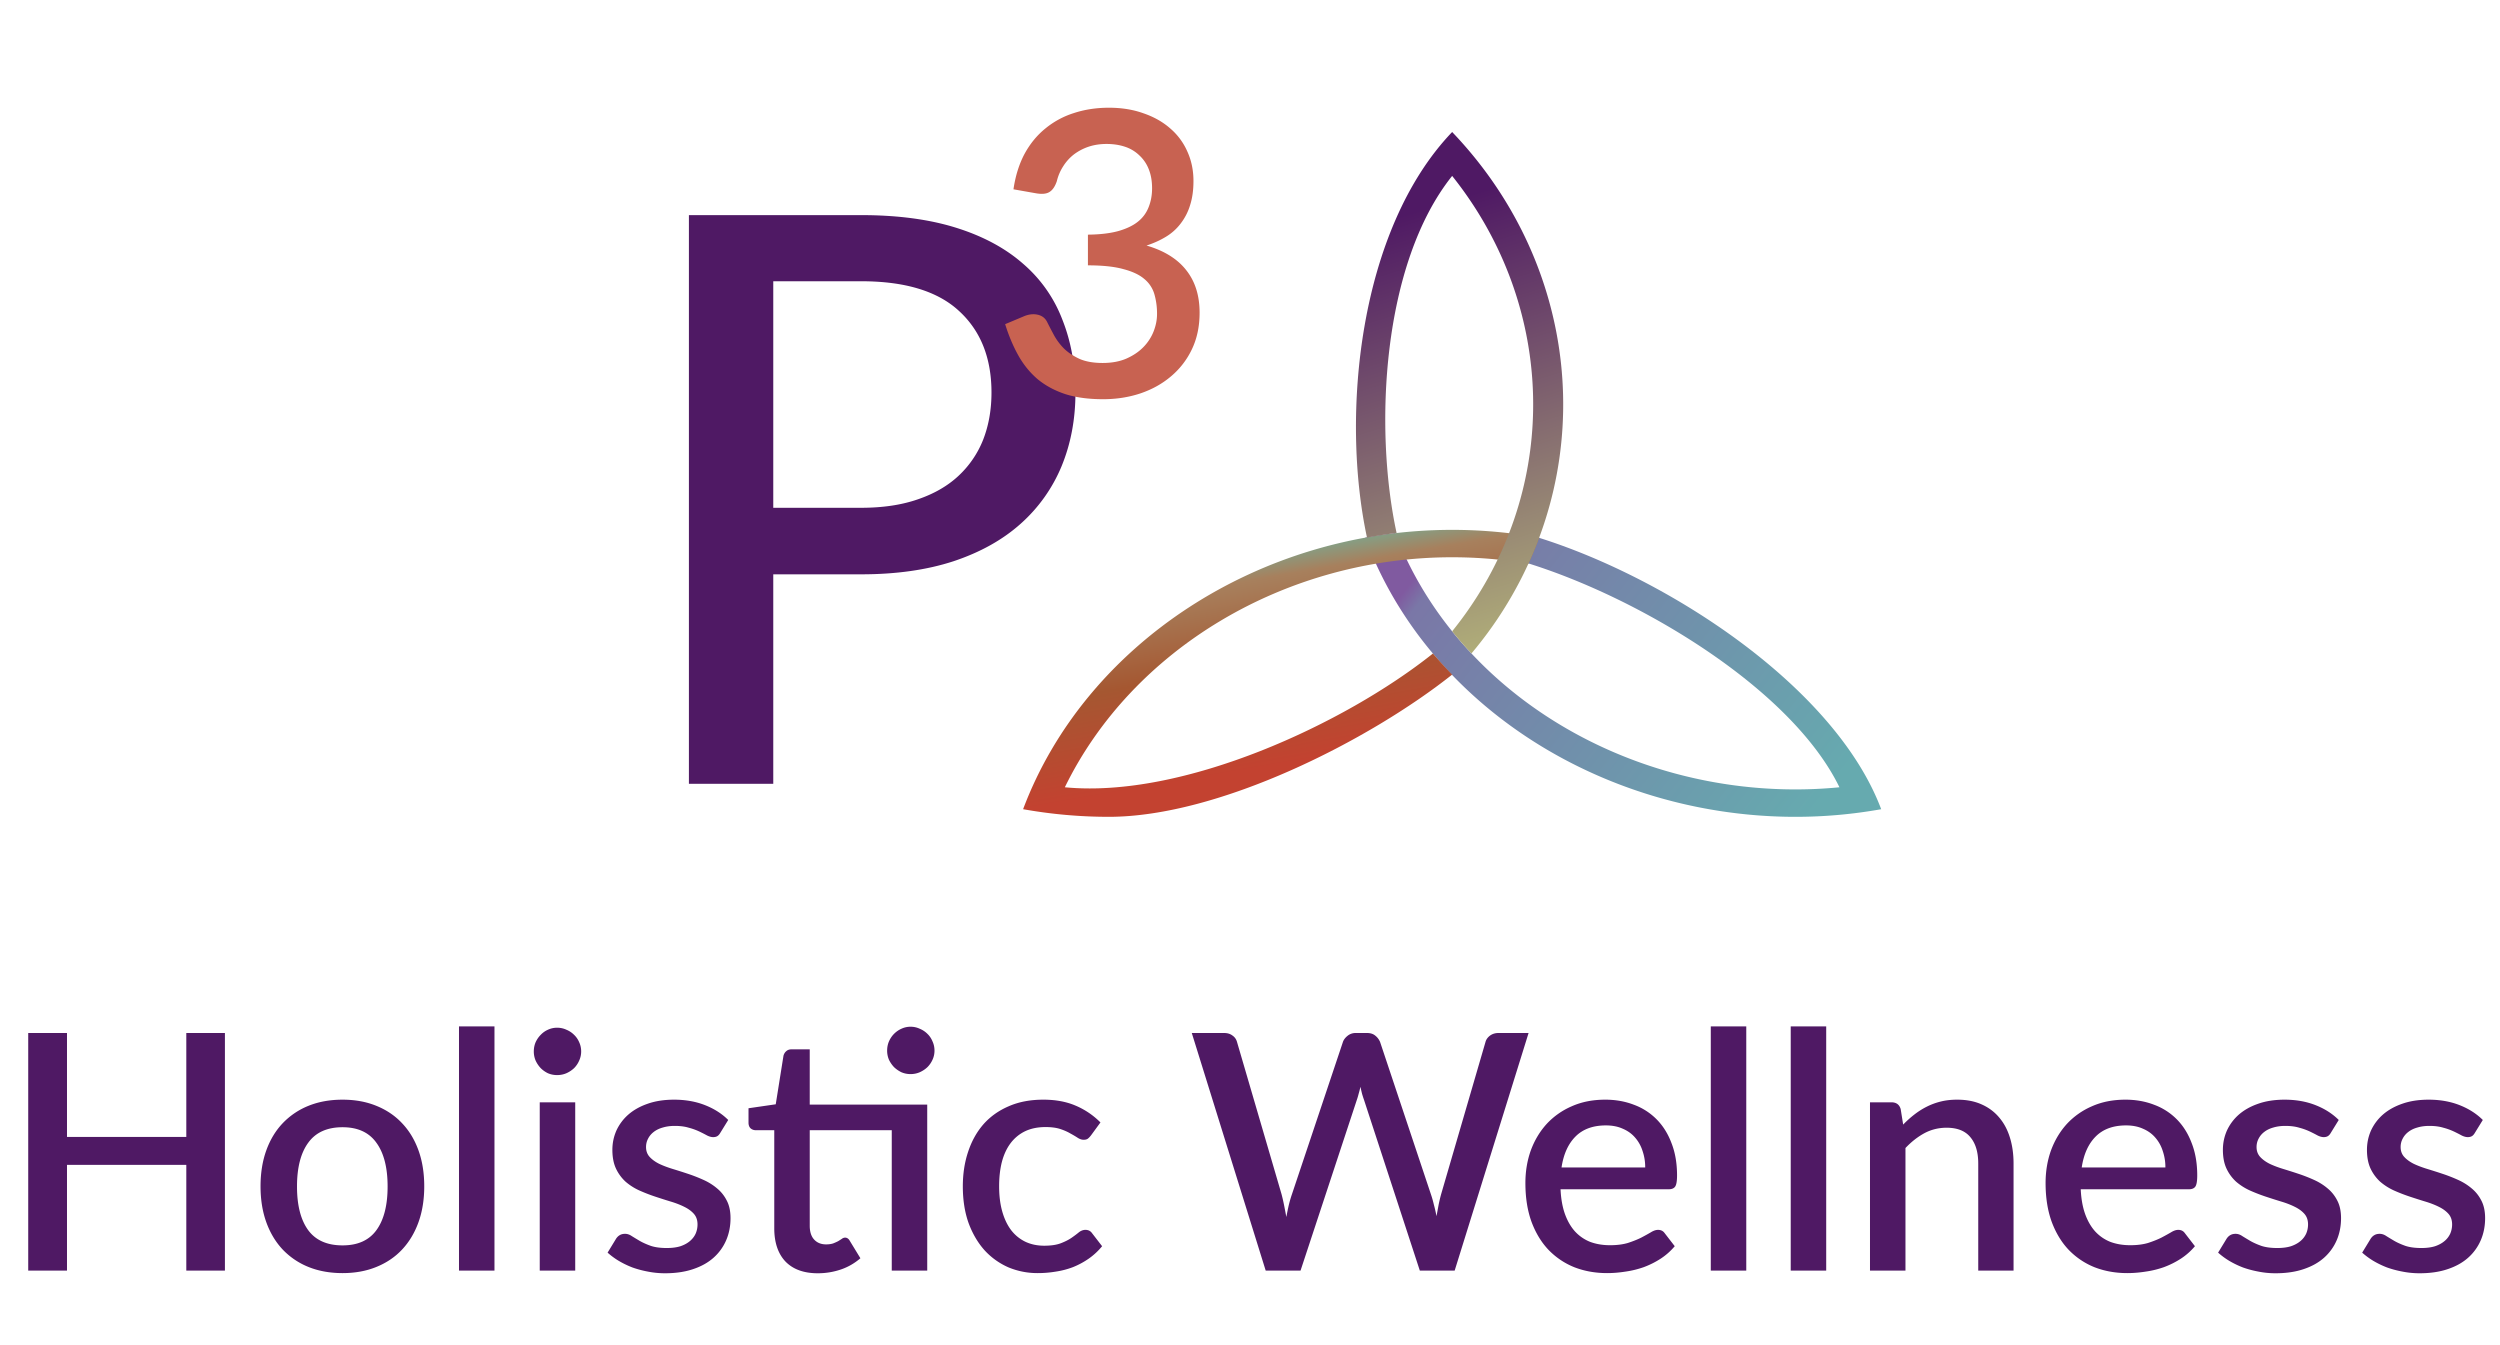 <svg width="303" height="163" viewBox="0 0 303 163" fill="none" xmlns="http://www.w3.org/2000/svg">
  <path d="M104.376 61.544q3.888 0 6.816-1.008 2.976-1.008 4.944-2.832a12 12 0 0 0 3.024-4.416q1.008-2.592 1.008-5.712 0-6.288-3.936-9.888-3.888-3.6-11.856-3.6H93.72v27.456zm0-35.472q6.624 0 11.52 1.536t8.112 4.368a16.8 16.8 0 0 1 4.752 6.768q1.584 3.984 1.584 8.832t-1.68 8.928a19.1 19.1 0 0 1-4.944 6.96q-3.264 2.928-8.16 4.56-4.848 1.584-11.184 1.584H93.72V95H83.496V26.072z" fill="#4F1964"/>
  <path d="M122.832 22.944q.36-2.448 1.344-4.296 1.008-1.848 2.52-3.072a10.3 10.3 0 0 1 3.456-1.872q1.968-.648 4.248-.648 2.304 0 4.176.672 1.896.648 3.24 1.824a7.8 7.8 0 0 1 2.088 2.808q.744 1.632.744 3.576 0 1.656-.408 2.928a6.9 6.9 0 0 1-1.128 2.208 6.3 6.3 0 0 1-1.776 1.608q-1.056.648-2.376 1.08 3.216.936 4.824 3 1.608 2.04 1.608 5.136 0 2.496-.936 4.44a9.7 9.7 0 0 1-2.544 3.288q-1.584 1.344-3.72 2.064-2.112.696-4.488.696-2.664 0-4.608-.624-1.944-.648-3.36-1.824-1.392-1.2-2.328-2.88t-1.584-3.768l2.232-.936q.888-.384 1.68-.216.816.168 1.176.888.384.768.864 1.656.48.864 1.224 1.608.768.72 1.872 1.224 1.128.48 2.76.48 1.656 0 2.88-.528 1.248-.552 2.064-1.392a5.7 5.7 0 0 0 1.248-1.92q.408-1.056.408-2.088a8.5 8.5 0 0 0-.312-2.376 3.73 3.73 0 0 0-1.224-1.872q-.888-.768-2.544-1.2-1.632-.456-4.296-.456v-3.72q2.184-.024 3.672-.432 1.512-.432 2.4-1.152a4.13 4.13 0 0 0 1.296-1.776q.408-1.032.408-2.256 0-1.32-.408-2.328a4.5 4.5 0 0 0-1.152-1.68 4.5 4.5 0 0 0-1.728-1.032q-1.008-.336-2.232-.336-1.176 0-2.184.336a6.3 6.3 0 0 0-1.776.936q-.768.6-1.296 1.44a5.8 5.8 0 0 0-.768 1.8q-.336.984-.912 1.32-.552.336-1.632.144z" fill="#C86251"/>
  <path d="M165.461 65.169a46.6 46.6 0 0 0 4.366 8.801 48 48 0 0 0 3.834 5.228 46 46 0 0 0 2.339 2.61C186.467 92.697 201.782 99 217.613 99A59 59 0 0 0 228 98.076c-5.561-14.793-25.723-27.965-41.547-32.92a46 46 0 0 1-1.261 3.115c13.455 4.178 31.896 15.125 37.749 27.148-16.83 1.634-33.667-4.557-44.601-16.221a43 43 0 0 1-2.34-2.684 45 45 0 0 1-3.017-4.204 44 44 0 0 1-3.871-7.686 55 55 0 0 0-3.651.545" fill="url(#a)"/>
  <path d="M124 98.075a59 59 0 0 0 10.387.924c13.375 0 31.583-9.273 41.613-17.238a53 53 0 0 1-2.325-2.557c-10.693 8.529-30.257 17.603-44.616 16.214C137.171 78.758 155.664 67.54 176 67.54c3.134 0 6.225.266 9.235.784a48 48 0 0 0 1.319-3.155 59 59 0 0 0-10.554-.95c-23.369 0-44.47 13.836-52 33.857" fill="url(#b)"/>
  <path d="M169.266 64.59c-2.756-12.713-1.764-32.641 6.735-43.27 11.771 14.734 13.185 34.941 3.017 50.99a45 45 0 0 1-3.017 4.204c.743.924 1.516 1.82 2.339 2.684a47.5 47.5 0 0 0 3.834-5.228c11.685-18.446 9.09-42.021-6.173-57.97-11.276 11.784-13.536 34.183-10.321 49.156a71 71 0 0 1 3.586-.565" fill="url(#c)"/>
  <path d="M27.26 125.2V154h-4.68v-12.82H8.12V154h-4.7v-28.8h4.7v12.6h14.46v-12.6zm14.258 8.08q2.26 0 4.08.74 1.84.74 3.12 2.1 1.3 1.36 2 3.3t.7 4.36-.7 4.36-2 3.32q-1.28 1.36-3.12 2.1-1.82.74-4.08.74-2.28 0-4.12-.74a8.9 8.9 0 0 1-3.12-2.1q-1.3-1.38-2-3.32t-.7-4.36.7-4.36 2-3.3a8.9 8.9 0 0 1 3.12-2.1q1.84-.74 4.12-.74m0 17.66q2.76 0 4.1-1.84 1.36-1.86 1.36-5.3t-1.36-5.3q-1.34-1.88-4.1-1.88-2.8 0-4.16 1.88-1.36 1.86-1.36 5.3t1.36 5.3q1.36 1.84 4.16 1.84M59.93 124.4V154h-4.3v-29.6zm9.787 9.2V154h-4.3v-20.4zm.72-6.16q0 .58-.24 1.1a2.9 2.9 0 0 1-.62.92 3.3 3.3 0 0 1-.94.62q-.52.22-1.12.22-.58 0-1.1-.22a3.2 3.2 0 0 1-.88-.62 3.4 3.4 0 0 1-.62-.92 2.8 2.8 0 0 1-.22-1.1q0-.6.22-1.12.24-.52.62-.9.38-.4.88-.62.52-.24 1.1-.24.6 0 1.12.24.54.22.94.62.4.38.62.9.24.52.24 1.12M87.3 137.3q-.16.28-.36.4t-.5.12q-.34 0-.74-.2-.4-.22-.94-.48a7.4 7.4 0 0 0-1.28-.46q-.72-.22-1.7-.22-.8 0-1.46.2-.64.18-1.1.54-.44.34-.68.82-.24.46-.24 1 0 .72.44 1.2t1.16.84q.72.34 1.64.62t1.88.6 1.88.74 1.64 1.04q.72.6 1.16 1.48.44.86.44 2.1 0 1.44-.52 2.66a6 6 0 0 1-1.52 2.12q-1 .9-2.5 1.4-1.48.5-3.4.5-1.06 0-2.06-.2-.98-.18-1.88-.5a11 11 0 0 1-1.66-.8 9 9 0 0 1-1.36-1l1-1.64q.18-.3.44-.46.28-.18.68-.18.42 0 .82.28.42.26.96.58.56.32 1.34.6.78.26 1.94.26.96 0 1.66-.22.7-.24 1.16-.64t.68-.9q.22-.52.22-1.1 0-.78-.44-1.28t-1.18-.86q-.72-.36-1.66-.64a78 78 0 0 1-1.88-.6q-.96-.32-1.9-.74a6.9 6.9 0 0 1-1.66-1.06 5.1 5.1 0 0 1-1.16-1.58q-.44-.94-.44-2.28 0-1.22.48-2.32a5.8 5.8 0 0 1 1.44-1.94q.96-.84 2.34-1.32 1.4-.5 3.22-.5 2.06 0 3.74.66t2.82 1.8zm25.081 16.7h-4.3v-17.02h-9.94v11.58q0 1.1.54 1.68t1.44.58q.5 0 .86-.12.36-.14.62-.28.26-.16.44-.28a.67.67 0 0 1 .38-.14q.36 0 .58.4l1.28 2.1a7.1 7.1 0 0 1-2.36 1.36q-1.36.46-2.8.46-2.54 0-3.92-1.42-1.36-1.44-1.36-4.04v-11.88H91.6a.93.93 0 0 1-.62-.22q-.26-.24-.26-.7v-1.74l3.3-.48.94-5.9q.1-.34.34-.54.24-.22.64-.22h2.2v6.7h14.24zm.88-26.66q0 .58-.24 1.1a3 3 0 0 1-.62.9q-.4.38-.94.62-.52.22-1.1.22t-1.1-.22a3.5 3.5 0 0 1-.9-.62 3.5 3.5 0 0 1-.62-.9 2.8 2.8 0 0 1-.22-1.1q0-.6.22-1.12.24-.54.62-.92.4-.4.9-.62.52-.24 1.1-.24t1.1.24q.54.22.94.62.4.38.62.92.24.52.24 1.12m18.974 10.26q-.2.26-.38.4t-.52.14-.72-.24q-.36-.24-.88-.52-.5-.3-1.22-.54t-1.8-.24q-1.4 0-2.46.5a4.8 4.8 0 0 0-1.76 1.44q-.7.92-1.06 2.26-.34 1.32-.34 2.98 0 1.72.38 3.06.381 1.34 1.08 2.26a4.8 4.8 0 0 0 1.72 1.4q1.02.48 2.28.48 1.24 0 2.02-.3t1.3-.66.88-.66q.38-.3.8-.3.52 0 .8.4l1.22 1.58a8 8 0 0 1-1.64 1.52q-.9.62-1.9 1.02a10 10 0 0 1-2.08.54q-1.08.18-2.18.18a9.1 9.1 0 0 1-3.56-.7 8.6 8.6 0 0 1-2.88-2.06q-1.22-1.36-1.94-3.3-.7-1.96-.7-4.46 0-2.26.64-4.18.64-1.94 1.86-3.34 1.24-1.4 3.06-2.18 1.821-.8 4.2-.8 2.22 0 3.9.72a9.4 9.4 0 0 1 3.02 2.04zm53.029-12.4-8.96 28.8h-4.22l-6.76-20.68q-.12-.34-.24-.74a32 32 0 0 1-.2-.86q-.1.46-.22.86a8 8 0 0 1-.22.74l-6.82 20.68h-4.22l-8.96-28.8h3.92q.6 0 1 .3.42.28.56.78l5.4 18.46q.16.6.3 1.3t.28 1.46q.141-.76.3-1.46.18-.72.38-1.3l6.18-18.46q.14-.4.56-.74a1.54 1.54 0 0 1 1-.34h1.36q.62 0 1 .32.38.3.58.76l6.16 18.46q.201.58.36 1.26.18.66.32 1.4.14-.74.26-1.4.141-.68.3-1.26l5.38-18.46q.12-.44.54-.76.441-.32 1.02-.32zm14.134 16.3a6 6 0 0 0-.32-2 4.5 4.5 0 0 0-.9-1.62q-.6-.7-1.5-1.08-.879-.4-2.04-.4-2.34 0-3.68 1.34t-1.7 3.76zm-10.26 2.64q.081 1.74.54 3.02.46 1.26 1.22 2.1.78.84 1.84 1.26 1.08.4 2.4.4 1.26 0 2.18-.28.92-.3 1.6-.64.68-.36 1.16-.64.48-.3.88-.3.52 0 .8.4l1.22 1.58a7.7 7.7 0 0 1-1.72 1.52q-.96.62-2.04 1.02-1.08.38-2.22.54-1.14.18-2.22.18-2.12 0-3.94-.7a9 9 0 0 1-3.14-2.1q-1.32-1.38-2.08-3.42-.74-2.04-.74-4.7 0-2.12.66-3.96.681-1.84 1.92-3.2a9 9 0 0 1 3.04-2.14q1.8-.8 4.06-.8 1.881 0 3.48.62a7.5 7.5 0 0 1 2.76 1.78q1.161 1.18 1.8 2.9.66 1.7.66 3.88 0 1-.22 1.34t-.8.34zm22.51-19.74V154h-4.3v-29.6zm9.688 0V154h-4.3v-29.6zm9.327 11.9q.66-.68 1.36-1.22.72-.56 1.52-.96a8 8 0 0 1 1.7-.62q.9-.22 1.96-.22 1.68 0 2.94.56 1.28.56 2.14 1.58.88 1.02 1.32 2.46.44 1.42.44 3.14V154h-4.28v-12.98q0-2.06-.96-3.2-.939-1.14-2.88-1.14-1.44 0-2.68.66-1.22.66-2.3 1.8V154h-4.3v-20.4h2.6q.88 0 1.12.82zm31.782 5.2a6 6 0 0 0-.32-2 4.5 4.5 0 0 0-.9-1.62q-.6-.7-1.5-1.08-.879-.4-2.04-.4-2.34 0-3.68 1.34t-1.7 3.76zm-10.26 2.64q.081 1.74.54 3.02.46 1.26 1.22 2.1.78.84 1.84 1.26 1.08.4 2.4.4 1.26 0 2.18-.28.92-.3 1.6-.64.68-.36 1.16-.64.48-.3.88-.3.52 0 .8.4l1.22 1.58a7.7 7.7 0 0 1-1.72 1.52q-.96.62-2.04 1.02-1.08.38-2.22.54-1.14.18-2.22.18-2.12 0-3.94-.7a9 9 0 0 1-3.14-2.1q-1.32-1.38-2.08-3.42-.74-2.04-.74-4.7 0-2.12.66-3.96.681-1.84 1.92-3.2a9 9 0 0 1 3.04-2.14q1.8-.8 4.06-.8 1.881 0 3.48.62a7.5 7.5 0 0 1 2.76 1.78q1.161 1.18 1.8 2.9.66 1.7.66 3.88 0 1-.22 1.34t-.8.34zm30.31-6.84q-.159.28-.36.4t-.5.12q-.34 0-.74-.2-.4-.22-.94-.48a7.4 7.4 0 0 0-1.28-.46q-.72-.22-1.7-.22-.8 0-1.46.2-.64.18-1.1.54-.44.34-.68.82-.24.46-.24 1 0 .72.44 1.2t1.16.84q.72.34 1.64.62t1.88.6 1.88.74 1.64 1.04q.72.6 1.16 1.48.44.86.44 2.1 0 1.44-.52 2.66a6 6 0 0 1-1.52 2.12q-1 .9-2.5 1.4-1.48.5-3.4.5-1.06 0-2.06-.2-.98-.18-1.88-.5a11 11 0 0 1-1.66-.8 9 9 0 0 1-1.36-1l1-1.64q.18-.3.44-.46.28-.18.68-.18.42 0 .82.28.42.26.96.58.56.32 1.34.6.78.26 1.94.26.96 0 1.66-.22.7-.24 1.16-.64a2.55 2.55 0 0 0 .68-.9q.22-.52.22-1.1 0-.78-.44-1.28t-1.18-.86q-.72-.36-1.66-.64a78 78 0 0 1-1.88-.6 21 21 0 0 1-1.9-.74 7 7 0 0 1-1.66-1.06 5.1 5.1 0 0 1-1.16-1.58q-.44-.94-.44-2.28 0-1.22.48-2.32a5.8 5.8 0 0 1 1.44-1.94q.96-.84 2.34-1.32 1.4-.5 3.22-.5 2.06 0 3.74.66t2.82 1.8zm17.461 0q-.159.28-.36.4t-.5.12q-.34 0-.74-.2-.4-.22-.94-.48a7.4 7.4 0 0 0-1.28-.46q-.72-.22-1.7-.22-.8 0-1.46.2-.64.18-1.1.54-.44.34-.68.82-.24.46-.24 1 0 .72.44 1.2t1.16.84q.72.34 1.64.62t1.88.6 1.88.74 1.64 1.04q.72.6 1.16 1.48.44.86.44 2.1 0 1.44-.52 2.66a6 6 0 0 1-1.52 2.12q-1 .9-2.5 1.4-1.48.5-3.4.5-1.06 0-2.06-.2-.98-.18-1.88-.5a11 11 0 0 1-1.66-.8 9 9 0 0 1-1.36-1l1-1.64q.18-.3.44-.46.28-.18.68-.18.42 0 .82.28.42.26.96.58.56.32 1.34.6.78.26 1.94.26.96 0 1.66-.22.7-.24 1.16-.64a2.55 2.55 0 0 0 .68-.9q.22-.52.22-1.1 0-.78-.44-1.28t-1.18-.86q-.72-.36-1.66-.64a78 78 0 0 1-1.88-.6 21 21 0 0 1-1.9-.74 7 7 0 0 1-1.66-1.06 5.1 5.1 0 0 1-1.16-1.58q-.44-.94-.44-2.28 0-1.22.48-2.32a5.8 5.8 0 0 1 1.44-1.94q.96-.84 2.34-1.32 1.4-.5 3.22-.5 2.06 0 3.74.66t2.82 1.8z" fill="#4F1964"/>
  <defs>
    <linearGradient id="a" x1="165.803" y1="57.516" x2="219.079" y2="99.231" gradientUnits="userSpaceOnUse">
      <stop offset=".18" stop-color="#805AA0"/>
      <stop offset=".214" stop-color="#7A77A7"/>
      <stop offset="1" stop-color="#66AAAF"/>
    </linearGradient>
    <linearGradient id="b" x1="169.535" y1="62.165" x2="174.301" y2="89.28" gradientUnits="userSpaceOnUse">
      <stop stop-color="#6AB7A4"/>
      <stop offset=".18" stop-color="#A7805D"/>
      <stop offset=".55" stop-color="#A55731"/>
      <stop offset="1" stop-color="#C34230"/>
    </linearGradient>
    <linearGradient id="c" x1="176.901" y1="79.198" x2="161.258" y2="28.812" gradientUnits="userSpaceOnUse">
      <stop stop-color="#AFAC79"/>
      <stop offset="1" stop-color="#4F1964"/>
    </linearGradient>
  </defs>
</svg>
